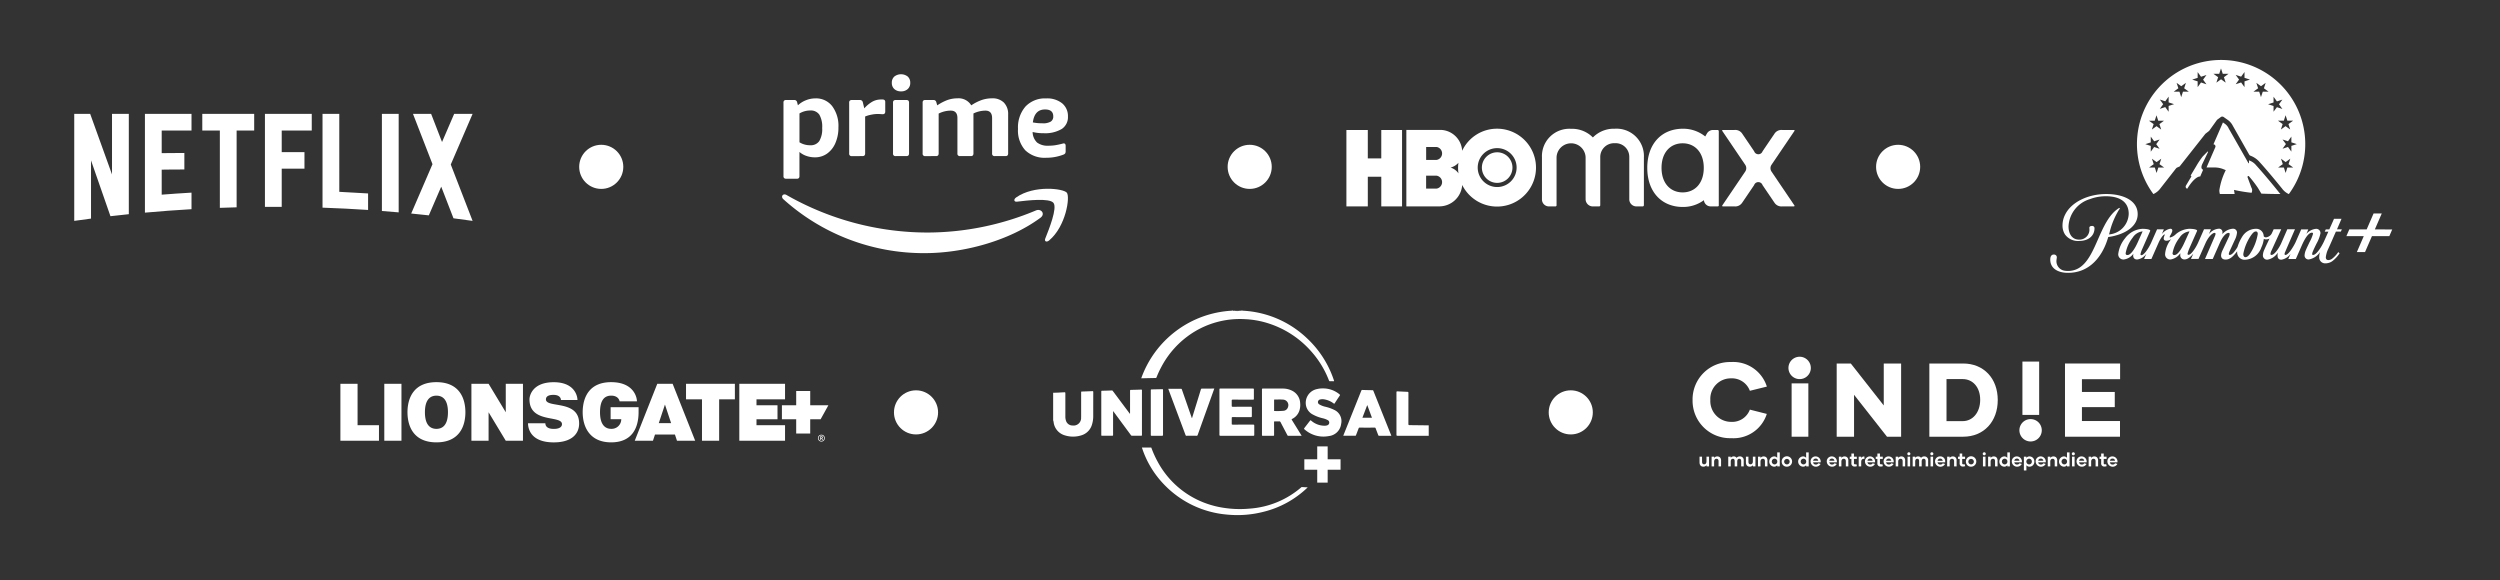 <svg xmlns="http://www.w3.org/2000/svg" xmlns:xlink="http://www.w3.org/1999/xlink" width="397.105" height="92.18" viewBox="0 0 397.105 92.18">
  <rect x="0" y="0" width="397.105" height="92.18" fill="#333333" stroke="none"/>
  <defs>
    <clipPath id="clip-path">
      <rect id="Rectángulo_9933" data-name="Rectángulo 9933" width="63.277" height="17.001" fill="rgba(0,0,0,0)"/>
    </clipPath>
    <clipPath id="clip-path-2">
      <rect id="Rectángulo_18610" data-name="Rectángulo 18610" width="45.404" height="28.416" fill="#fff"/>
    </clipPath>
    <clipPath id="clip-path-3">
      <rect id="Rectángulo_10197" data-name="Rectángulo 10197" width="54.318" height="33.814" fill="none"/>
    </clipPath>
  </defs>
  <g id="pqt_entretenimiento_mas" transform="translate(-1082 -100)">
    <g id="Grupo_32727" data-name="Grupo 32727">
      <g id="Grupo_32720" data-name="Grupo 32720" transform="translate(1082 100)">
        <rect id="Rectángulo_18532" data-name="Rectángulo 18532" width="87.278" height="52.682" rx="5" transform="translate(0 0)" fill="none"/>
        <g id="Netflix_Logo_CMYK" transform="translate(11.792 18.085)">
          <g id="Netflix_Logo_CMYK-2" data-name="Netflix_Logo_CMYK" transform="translate(0 0)" clip-path="url(#clip-path)">
            <path id="Trazado_25345" data-name="Trazado 25345" d="M48.87,15.427q1.335.1,2.665.222V0H48.87ZM6,9.622,2.532,0H0V17q1.33-.191,2.665-.364V7.392l3.086,8.864q1.454-.168,2.918-.319V0H6Zm5.228,6.071q3.685-.333,7.4-.55v-2.63q-2.377.137-4.736.324V8.864c1.033-.009,2.395-.04,3.6-.027V6.212c-.962,0-2.51.013-3.6.027V2.652h4.736V0h-7.4ZM20.34,2.652h2.789V14.93q1.33-.049,2.665-.084V2.652h2.789V0H20.34Zm9.951,12.119h2.665V8.709h3.614V6.084H32.956V2.652h4.771V0H30.291ZM63.277,0H60.35L58.422,4.474,56.688,0H53.806l3.1,7.991-3.383,7.84q1.4.137,2.8.293l1.969-4.558,1.947,5.024q1.521.2,3.037.412h0L59.81,8.048ZM42.1,0H39.438V14.9q3.632.124,7.237.364V12.642q-2.279-.151-4.572-.257Z" fill="#fff"/>
          </g>
        </g>
      </g>
      <g id="Grupo_32721" data-name="Grupo 32721" transform="translate(1185 100)">
        <rect id="Rectángulo_18532-2" data-name="Rectángulo 18532" width="87.278" height="52.682" rx="5" transform="translate(0 0)" fill="none"/>
        <g id="Grupo_20453" data-name="Grupo 20453" transform="translate(21.229 11.794)" clip-path="url(#clip-path-2)">
          <path id="Trazado_43170" data-name="Trazado 43170" d="M1.138,25.267a.481.481,0,0,1-.331-.1.449.449,0,0,1-.1-.34V13.2a.449.449,0,0,1,.1-.34.481.481,0,0,1,.331-.1H2.393a.45.45,0,0,1,.488.383L3,13.605a3.855,3.855,0,0,1,1.264-.8,4.036,4.036,0,0,1,1.508-.3A3.236,3.236,0,0,1,8.45,13.745a5.228,5.228,0,0,1,.985,3.347,6.1,6.1,0,0,1-.488,2.528,3.951,3.951,0,0,1-1.325,1.665,3.267,3.267,0,0,1-1.918.584,4.076,4.076,0,0,1-1.36-.227,3.269,3.269,0,0,1-1.1-.628v3.817a.477.477,0,0,1-.1.34.477.477,0,0,1-.34.1ZM4.955,19.95a1.632,1.632,0,0,0,1.438-.662A3.719,3.719,0,0,0,6.856,17.2a3.818,3.818,0,0,0-.453-2.11,1.629,1.629,0,0,0-1.447-.662,3.317,3.317,0,0,0-1.708.471V19.48a3.2,3.2,0,0,0,1.708.471" transform="translate(-0.487 -8.672)" fill="#fff"/>
          <path id="Trazado_43171" data-name="Trazado 43171" d="M35.186,22.071a.376.376,0,0,1-.436-.436V13.6a.449.449,0,0,1,.1-.34.481.481,0,0,1,.331-.1h1.255a.451.451,0,0,1,.488.383l.227.942A4.973,4.973,0,0,1,38.472,13.4a2.808,2.808,0,0,1,1.316-.323h.244a.51.51,0,0,1,.348.1.448.448,0,0,1,.1.34v1.464a.48.48,0,0,1-.1.331.448.448,0,0,1-.34.1q-.122,0-.314-.017c-.128-.011-.291-.017-.488-.017a5.2,5.2,0,0,0-.976.113,4.8,4.8,0,0,0-.976.288v5.857a.482.482,0,0,1-.1.331.449.449,0,0,1-.34.1Z" transform="translate(-24.095 -9.067)" fill="#fff"/>
          <path id="Trazado_43172" data-name="Trazado 43172" d="M58.307,2.719a1.514,1.514,0,0,1-1.063-.366,1.278,1.278,0,0,1-.4-.994,1.278,1.278,0,0,1,.4-.994,1.728,1.728,0,0,1,2.126,0,1.28,1.28,0,0,1,.4.994,1.28,1.28,0,0,1-.4.994,1.516,1.516,0,0,1-1.063.366M57.47,13a.376.376,0,0,1-.436-.436V4.532a.448.448,0,0,1,.1-.34.481.481,0,0,1,.331-.1h1.674a.476.476,0,0,1,.34.1.476.476,0,0,1,.1.34v8.036a.48.48,0,0,1-.1.331.448.448,0,0,1-.34.1Z" transform="translate(-39.414 0)" fill="#fff"/>
          <path id="Trazado_43173" data-name="Trazado 43173" d="M73.243,21.676a.376.376,0,0,1-.436-.436V13.2a.449.449,0,0,1,.1-.34.481.481,0,0,1,.331-.1H74.5a.45.45,0,0,1,.488.383l.14.471a7.517,7.517,0,0,1,1.665-.863,4.689,4.689,0,0,1,1.525-.253,2.346,2.346,0,0,1,2.214,1.115,7.138,7.138,0,0,1,1.674-.854,5.087,5.087,0,0,1,1.621-.262,2.537,2.537,0,0,1,1.891.68,2.587,2.587,0,0,1,.671,1.9V21.24a.481.481,0,0,1-.1.331.449.449,0,0,1-.34.1H84.277a.377.377,0,0,1-.436-.436v-5.6q0-1.185-1.063-1.185a4.42,4.42,0,0,0-1.9.453V21.24a.48.48,0,0,1-.1.331.448.448,0,0,1-.34.1H78.769a.376.376,0,0,1-.436-.436v-5.6q0-1.185-1.063-1.185a4.25,4.25,0,0,0-1.918.47V21.24a.481.481,0,0,1-.1.331.449.449,0,0,1-.34.1Z" transform="translate(-50.483 -8.672)" fill="#fff"/>
          <path id="Trazado_43174" data-name="Trazado 43174" d="M126.692,21.938a4.434,4.434,0,0,1-3.321-1.185,4.66,4.66,0,0,1-1.159-3.4A5.056,5.056,0,0,1,123.4,13.8a4.251,4.251,0,0,1,3.295-1.29,3.776,3.776,0,0,1,2.536.784,2.617,2.617,0,0,1,.915,2.092,2.241,2.241,0,0,1-.985,1.979,5.166,5.166,0,0,1-2.9.671,6.866,6.866,0,0,1-1.726-.192,2.367,2.367,0,0,0,.706,1.673,2.778,2.778,0,0,0,1.822.506,7.237,7.237,0,0,0,.95-.061,11.81,11.81,0,0,0,1.281-.27.654.654,0,0,1,.1-.026.548.548,0,0,1,.087-.009q.3,0,.3.4v.8a.723.723,0,0,1-.078.392.641.641,0,0,1-.305.2,7.482,7.482,0,0,1-2.7.488m-.575-5.473a2.368,2.368,0,0,0,1.29-.27.93.93,0,0,0,.4-.828q0-1.1-1.307-1.1-1.674,0-1.935,2.057a7.916,7.916,0,0,0,1.551.14" transform="translate(-84.74 -8.672)" fill="#fff"/>
          <path id="Trazado_43175" data-name="Trazado 43175" d="M41.04,65.954c-4.971,3.668-12.177,5.619-18.383,5.619A33.267,33.267,0,0,1,.2,63.007c-.465-.42-.05-.994.509-.669A45.2,45.2,0,0,0,23.179,68.3a44.7,44.7,0,0,0,17.138-3.507c.84-.356,1.545.554.722,1.161" transform="translate(0 -43.158)" fill="#fff" fill-rule="evenodd"/>
          <path id="Trazado_43176" data-name="Trazado 43176" d="M126.534,61.571c-.636-.814-4.2-.386-5.805-.194-.485.058-.561-.366-.123-.673,2.846-2,7.508-1.421,8.05-.752s-.143,5.349-2.81,7.58c-.41.343-.8.16-.619-.293.6-1.5,1.944-4.853,1.307-5.668" transform="translate(-83.426 -41.136)" fill="#fff" fill-rule="evenodd"/>
        </g>
      </g>
      <g id="Grupo_32722" data-name="Grupo 32722" transform="translate(1288 100)">
        <rect id="Rectángulo_18532-3" data-name="Rectángulo 18532" width="87.277" height="52.681" rx="5" transform="translate(0 0)" fill="none"/>
        <g id="Grupo_22155" data-name="Grupo 22155" transform="translate(7.865 20.443)">
          <path id="Trazado_42929" data-name="Trazado 42929" d="M61.53,26.091c0,.008,0,7.647,0,7.647a.2.2,0,0,1-.17.207H60.322a1.134,1.134,0,0,1-1.113-1.132V26.119a2.166,2.166,0,0,0-2.31-2.211,2.191,2.191,0,0,0-2.3,2.248v7.592a.187.187,0,0,1-.173.2H53.384a1.155,1.155,0,0,1-1.113-1.156v-6.66a2.309,2.309,0,0,0-4.614.007v7.621a.178.178,0,0,1-.173.188H46.446a1.114,1.114,0,0,1-1.109-1.113V26.12a4.349,4.349,0,0,1,4.622-4.5,4.649,4.649,0,0,1,3.47,1.372A4.655,4.655,0,0,1,56.9,21.606a4.348,4.348,0,0,1,4.634,4.485" transform="translate(-14.276 -21.602)" fill="#fff"/>
          <path id="Trazado_42930" data-name="Trazado 42930" d="M89.443,33.824a.092.092,0,0,1-.08.142l-1.854.005a1.315,1.315,0,0,1-1.234-.579l-1.9-2.8a.708.708,0,0,0-1.34,0l-1.9,2.8a1.315,1.315,0,0,1-1.234.579H78.053a.1.1,0,0,1-.078-.147l3.658-5.4a.955.955,0,0,0,0-1.047l-3.658-5.4a.092.092,0,0,1,.078-.144h1.854a1.312,1.312,0,0,1,1.234.576l1.9,2.8a.708.708,0,0,0,1.34,0l1.9-2.8a1.313,1.313,0,0,1,1.234-.576h1.854a.094.094,0,0,1,.08.144l-3.659,5.4a.96.96,0,0,0,0,1.047Z" transform="translate(-18.274 -21.629)" fill="#fff"/>
          <path id="Trazado_42931" data-name="Trazado 42931" d="M75.584,21.805h-.731a1.122,1.122,0,0,0-.97.559l-.27.471a5.587,5.587,0,0,0-3.538-1.229c-3.4,0-5.669,2.405-5.669,6.214,0,3.838,2.3,6.213,5.642,6.213A5.528,5.528,0,0,0,73.4,32.954a1.087,1.087,0,0,0,1.117.991h1.06c.1,0,.187-.045.187-.148l0-11.8a.187.187,0,0,0-.187-.186M70.025,31.72c-1.936,0-3.354-1.441-3.354-3.9s1.418-3.9,3.354-3.9,3.354,1.441,3.354,3.9-1.418,3.9-3.354,3.9" transform="translate(-16.614 -21.602)" fill="#fff"/>
          <path id="Trazado_42932" data-name="Trazado 42932" d="M15.477,26.348h-2.14V21.833h-3.4V33.971h3.4v-4.71h2.14v4.71h3.3V21.833h-3.3Z" transform="translate(-9.937 -21.629)" fill="#fff"/>
          <path id="Trazado_42933" data-name="Trazado 42933" d="M35.216,21.6a6.111,6.111,0,0,0-5.562,3.508A3.521,3.521,0,0,0,26.418,21.8H20.79v12.14h5.247a3.654,3.654,0,0,0,3.624-3.4A6.185,6.185,0,1,0,35.216,21.6M25.6,31.116H23.929V29.064H25.6a1.04,1.04,0,0,1,0,2.051m.006-4.558H23.935V24.506H25.6a1.04,1.04,0,0,1,0,2.051m2.222,1.22a2.6,2.6,0,0,0,1.244-.764,5.619,5.619,0,0,0,.007,1.693,2.336,2.336,0,0,0-1.251-.929m7.392,3.09a3.09,3.09,0,1,1,3.09-3.09,3.09,3.09,0,0,1-3.09,3.09" transform="translate(-11.267 -21.601)" fill="#fff"/>
          <path id="Trazado_42934" data-name="Trazado 42934" d="M36.894,25.872A2.429,2.429,0,1,0,39.322,28.3a2.429,2.429,0,0,0-2.429-2.429" transform="translate(-12.944 -22.124)" fill="#fff"/>
        </g>
      </g>
      <g id="Grupo_32723" data-name="Grupo 32723" transform="translate(-7496 -3060.359)">
        <rect id="Rectángulo_18532-4" data-name="Rectángulo 18532" width="88.105" height="53.18" rx="5" transform="translate(8887 3160.359)" fill="none"/>
        <g id="paramount_Blanco" data-name="paramount + Blanco" transform="translate(8903.669 3169.884)">
          <g id="paramount_Blanco-2" data-name="paramount + Blanco" transform="translate(0 0)" clip-path="url(#clip-path-3)">
            <path id="Trazado_25772" data-name="Trazado 25772" d="M363.269,246.624c-.131-.054-.352-.3.012-.984l.847-1.771c.024-.054-.036-.119-.077-.078l-.74.746a12.778,12.778,0,0,0-1.062,1.581l-.895,1.491a.119.119,0,0,1,.107.179l-.823,1.378c-.2.34.161.585.209.5,1.288-2.082,2.04-1.915,2.04-1.915l.43-1a.1.1,0,0,0,0-.08.1.1,0,0,0-.056-.057" transform="translate(-339.071 -229.238)" fill="#fff"/>
            <path id="Trazado_25773" data-name="Trazado 25773" d="M244.166,0a13.367,13.367,0,0,0-10.754,21.3,2.788,2.788,0,0,0,1.1-.883L237,17.237a.507.507,0,0,1,.2-.155l.376-.161,4.092-5.189.6-.465,1.217-1.7a.506.506,0,0,1,.113-.113l.531-.388a.382.382,0,0,1,.441-.006l.644.453a2.535,2.535,0,0,1,.817.942L248.609,15a.406.406,0,0,0,.2.2,3.55,3.55,0,0,1,1.479,1.02c.31.334,1.664,1.855,3.567,4.211a2.7,2.7,0,0,0,1.074.871A13.368,13.368,0,0,0,244.166,0M234.4,14.106l-.865-.28-.537.74v-.913l-.865-.28.865-.28v-.919l.537.74.865-.28-.537.74Zm-.2,2.982-.28.865-.28-.865h-.913l.74-.537-.286-.865.74.537.74-.537-.28.865.74.537Zm.173-6.9.28.865-.74-.537-.74.537.28-.865-.74-.537h.913l.28-.865.28.865h.913Zm1.461-1.962-.537-.74-.865.28.537-.74-.537-.74.865.28.537-.74V6.74l.865.28-.865.28Zm2.278-3.191-.28.871-.28-.871h-.913l.74-.537-.28-.865.74.537.74-.537-.28.865.74.537Zm2.869-1.461-.537.74V3.4l-.865-.28.865-.28V1.926l.537.74.865-.28-.537.74.537.74Zm3.638-.835.28.865-.74-.537-.74.537.28-.865-.74-.537h.913l.28-.865.28.865h.913Zm3.268.662v.913l-.537-.74-.865.28.537-.74-.537-.74.865.28.537-.74v.924l.865.28Zm6.042,9.233.865.28.537-.74v.913l.865.28-.865.28v.913l-.537-.74-.865.28.537-.74ZM250.5,5.9l-.28-.865h-.913l.74-.537-.28-.865.74.537.74-.537-.28.865.74.537h-.918Zm2,2.32V7.312l-.865-.28.865-.28V5.839l.537.74.865-.28-.537.74.537.74-.865-.28Zm1.634,1.425.28-.865.28.865h.913l-.74.537.28.865-.74-.537-.74.537.28-.865-.74-.537Zm.561,7.438-.274.865-.28-.865h-.913l.74-.537-.286-.865.74.537.739-.537-.28.865.74.537Z" transform="translate(-217.034)" fill="#fff"/>
            <path id="Trazado_25774" data-name="Trazado 25774" d="M423.351,177.571a.857.857,0,0,0-.03-.823l-.59-1.592c-.084-.2.1-.328.215-.191a17.685,17.685,0,0,1,1.408,1.825l.549.913c.477.03,1.783.066,3.042.066a3.585,3.585,0,0,1-.352-.406c-2.147-2.666-3.513-4.151-3.525-4.163a2.407,2.407,0,0,0-.972-.716l-.155-.072v.406a.049.049,0,0,1-.1.024l-3.161-5.553v-.018a1.778,1.778,0,0,0-.567-.656l-.31-.215-1.509,3.477a.328.328,0,0,1,.3.453l-1.4,3.221h1.276a3.8,3.8,0,0,1,1.443.286l.34.137a10.645,10.645,0,0,0-1.02,3.2,2.29,2.29,0,0,0,.083.591h2.344l-.1-.65a25.04,25.04,0,0,0,2.785.459" transform="translate(-391.376 -156.475)" fill="#fff"/>
            <path id="Trazado_25775" data-name="Trazado 25775" d="M13.874,360.191c0-2.153-2.284-3.191-4.992-3.191-2.9,0-5.565,1.288-6.537,3.28a3.776,3.776,0,0,0-.412,1.712,2.576,2.576,0,0,0,.412,1.455,2.553,2.553,0,0,0,2.26,1.008c1.348,0,2.41-.74,2.41-2.022a.351.351,0,0,0-.4-.358c-.418,0-.429.239-.418.358a1.59,1.59,0,0,1-1.616,1.813c-1.2,0-1.694-1.014-1.694-2.105a4.762,4.762,0,0,1,3.418-4.336,6.96,6.96,0,0,1,2.553-.447c1.974,0,3.591.758,3.591,2.791a3.386,3.386,0,0,1-3.131,3.268l.072-.227a12.484,12.484,0,0,1,1.473-3.62,2.79,2.79,0,0,1,.191-.256l-.1-.119a4.149,4.149,0,0,0-.429.3c-3.268,2.553-3.37,9.728-7.724,9.728a3.372,3.372,0,0,1-.447-.03,1.524,1.524,0,0,1-1.384-1.6c0-.167.06-.4.06-.531a.435.435,0,0,0-.429-.447H.55c-.388,0-.549.31-.561.746-.03,1.264.907,2,2.35,2.141.161.012.316.018.489.018,3.4,0,5.481-2.571,6.37-5.69a7.48,7.48,0,0,0,1.324-.28c1.575-.441,3.352-1.5,3.352-3.358" transform="translate(0.011 -335.707)" fill="#fff"/>
            <path id="Trazado_25776" data-name="Trazado 25776" d="M216.459,423.1h-1.193l-.274.626-.471,1.056h-.561l-.167.358h.579l-.692,1.545c-.5,1.086-1.276,2.153-1.724,2.153-.1,0-.161-.042-.161-.137a1.417,1.417,0,0,1,.137-.471c.107-.28.37-.805.537-1.157a5.682,5.682,0,0,0,.65-1.682.672.672,0,0,0-.74-.7,2.3,2.3,0,0,0-1.5.805l.3-.716h-1.121l-.919,2.093c-.37.74-1.115,1.962-1.587,1.962-.1,0-.137-.06-.137-.161a.841.841,0,0,1,.071-.257l.591-1.378.99-2.279h-1.217l-.966,2.219c-.3.686-1.056,1.855-1.545,1.855a.155.155,0,0,1-.167-.137v-.042a1.663,1.663,0,0,1,.161-.5l.507-1.115,1.044-2.279h-1.2l-.239.519a1.17,1.17,0,0,1-.954.757.4.4,0,0,1-.388-.179,1.189,1.189,0,0,0-1.276-1.175,2.578,2.578,0,0,0-2.171,1.306,6.677,6.677,0,0,0-.716,1.586c-.429.71-.877,1.259-1.235,1.259-.09,0-.149-.048-.149-.167a1.96,1.96,0,0,1,.161-.489l.775-1.688a3.283,3.283,0,0,0,.37-1.2.615.615,0,0,0-.656-.62,2.4,2.4,0,0,0-1.676.865,1.141,1.141,0,0,0,.018-.256.538.538,0,0,0-.608-.608,2.168,2.168,0,0,0-1.545.865l.316-.775h-1.091l-.924,2.094c-.441.984-1.145,1.962-1.545,1.962-.089,0-.149-.048-.149-.167a5.253,5.253,0,0,1,.286-.847l1.229-2.779c.089-.209-.5-.34-1.247-.34a3.561,3.561,0,0,0-2.135.865,1.928,1.928,0,0,1-.859.507c-.149,0-.107-.042-.107-.089,0-.167.412-.65.412-1.014,0-.167-.09-.28-.322-.28a2.159,2.159,0,0,0-1.336.859l.316-.769h-1.074l-.924,2.094c-.441.984-1.169,2.016-1.563,2.016-.089,0-.149-.048-.149-.167a4.314,4.314,0,0,1,.31-.889l1.229-2.791c.089-.209-.5-.34-1.247-.34a3.684,3.684,0,0,0-2.75,1.515,4.868,4.868,0,0,0-1.068,2.421.817.817,0,0,0,.889.936,2.241,2.241,0,0,0,1.515-.924,1.988,1.988,0,0,0-.042.238c0,.4.161.686.65.686a2.071,2.071,0,0,0,1.455-.924l-.37.847h1.163l1.145-2.6c.382-.847.805-1.288.924-1.288s.06.018.06.048a1.785,1.785,0,0,0-.179.549c0,.221.119.388.441.388a1.306,1.306,0,0,0,.775-.28,4.294,4.294,0,0,0-.984,2.32.817.817,0,0,0,.889.936,2.361,2.361,0,0,0,1.533-1,2.431,2.431,0,0,0-.018.28.651.651,0,0,0,.668.716c.447,0,.895-.31,1.4-.918l-.37.835h1.2l1.1-2.481c.477-1.074,1.127-1.652,1.443-1.652a.143.143,0,0,1,.161.131v.03a1.074,1.074,0,0,1-.1.346l-1.575,3.638h1.229l1.115-2.529c.477-1.086,1.008-1.616,1.408-1.616.119,0,.167.06.167.191a1.086,1.086,0,0,1-.107.4l-1.08,2.29a2.126,2.126,0,0,0-.179.7c0,.352.191.656.728.656.7,0,1.229-.531,1.825-1.318v.167a1.185,1.185,0,0,0,1.324,1.175,2.861,2.861,0,0,0,2.523-1.962,4.253,4.253,0,0,0,.388-1.348.759.759,0,0,0,.388.078,1.051,1.051,0,0,0,.519-.131l-.191.411c-.221.459-.459.966-.65,1.4a2.248,2.248,0,0,0-.209.805.674.674,0,0,0,.728.74,2.45,2.45,0,0,0,1.634-1.109h.012a1.84,1.84,0,0,0-.048.412c0,.358.107.7.608.7a2.2,2.2,0,0,0,1.467-.948l-.37.835h1.2l.966-2.195c.549-1.235,1.1-1.986,1.6-1.986a.167.167,0,0,1,.167.149v.03a6.373,6.373,0,0,1-.567,1.348c-.268.573-.441.919-.567,1.229a2.344,2.344,0,0,0-.209.829.617.617,0,0,0,.68.668,2.66,2.66,0,0,0,1.783-1.187,2.48,2.48,0,0,0-.137.757.946.946,0,0,0,1.008,1.05,1.868,1.868,0,0,0,1.085-.358,4.974,4.974,0,0,0,1.139-1.235l-.209-.2A4.451,4.451,0,0,1,215,429.41a1.013,1.013,0,0,1-.62.238c-.251,0-.412-.131-.412-.447a4.1,4.1,0,0,1,.382-1.324c.012-.012.34-.745.65-1.455.257-.6.519-1.175.567-1.294h.787l.161-.358h-.775Zm-34,5.75c-.167,0-.286-.06-.286-.28a5.5,5.5,0,0,1,1.109-2.469,2.128,2.128,0,0,1,1.587-1.008l-.757,1.694c-.567,1.276-1.187,2.064-1.646,2.064m7.455,0a.259.259,0,0,1-.3-.28,5.5,5.5,0,0,1,1.109-2.469,2.128,2.128,0,0,1,1.587-1.008l-.769,1.694c-.579,1.306-1.163,2.064-1.634,2.064m13.235-3.3a7.9,7.9,0,0,1-1.264,3.149c-.268.376-.5.489-.7.489s-.358-.227-.316-.567a7.64,7.64,0,0,1,1.229-2.911c.31-.429.519-.608.758-.608s.31.2.3.447" transform="translate(-170.199 -397.865)" fill="#fff"/>
            <path id="Trazado_25777" data-name="Trazado 25777" d="M793.121,411.335l1.1-2.535h-1.3l-1.1,2.535h-2.762L788.6,412.4h2.762l-1.1,2.535h1.3l1.1-2.535h2.761l.459-1.062Z" transform="translate(-741.565 -384.418)" fill="#fff"/>
          </g>
        </g>
      </g>
      <ellipse id="Elipse_410" data-name="Elipse 410" cx="3.503" cy="3.503" rx="3.503" ry="3.503" transform="translate(1174 123)" fill="#fff"/>
      <ellipse id="Elipse_411" data-name="Elipse 411" cx="3.503" cy="3.503" rx="3.503" ry="3.503" transform="translate(1277 123)" fill="#fff"/>
      <ellipse id="Elipse_412" data-name="Elipse 412" cx="3.503" cy="3.503" rx="3.503" ry="3.503" transform="translate(1380 123)" fill="#fff"/>
    </g>
    <g id="Grupo_32728" data-name="Grupo 32728" transform="translate(-17 -17)">
      <g id="Grupo_32724" data-name="Grupo 32724" transform="translate(1149 156)">
        <g id="Grupo_32673" data-name="Grupo 32673" transform="translate(4.069 21.703)">
          <path id="Trazado_42373" data-name="Trazado 42373" d="M76.595,8.884a.176.176,0,0,0-.152-.282h-.23v.579h.109V8.955h.08l.124.225h.125l-.137-.241A.168.168,0,0,0,76.595,8.884Zm-.161-.035h-.113V8.71h.113c.055,0,.084.023.084.069S76.49,8.849,76.434,8.849Zm-.033-.5a.544.544,0,1,0,.544.544A.544.544,0,0,0,76.4,8.348Zm0,.982a.438.438,0,1,1,.438-.438A.439.439,0,0,1,76.4,9.33Zm-.123-3.435H74.627V8.164H72.4V5.895H70.131V3.667H72.4V1.4h2.228V3.667h2.888Zm-5.65.94V9.305H63.365V.257h7.263V2.728H66.093v.939H69.43V5.895H66.093v.94ZM54.9.257h7.761V2.728h-2.5V9.305H57.436V2.728H54.9Zm-4.564,0L46.757,9.3h2.891l.326-.983h3.164l.326.983h2.891L52.773.257Zm.237,6.252.98-2.953.98,2.953ZM47.365,4.781c-.01,2.448-1,4.781-4.361,4.781-3.312,0-4.51-2.333-4.521-4.781C38.494,2.333,39.585,0,43.005,0h0c3.529,0,4.092,2.333,4.1,3.041H44.35s-.118-.9-1.338-.9c-.993,0-1.774.618-1.774,2.637,0,2.127.94,2.637,1.771,2.637a1.528,1.528,0,0,0,1.605-1.535H42.924V3.98h4.441ZM37.922,6.566c0,1.675-1.212,3-4.026,3-3.8,0-4.085-2.333-4.095-3.041h2.757c0,.387.226.9,1.338.9,1.007,0,1.3-.388,1.3-.753,0-1.48-5.161-.066-5.161-3.937,0-.639.519-2.727,3.848-2.727,3.275,0,3.774,2.139,3.774,2.829H35.031c0-.286-.2-.818-1.192-.818-.885,0-1.192.322-1.192.717C32.647,4.179,37.922,2.728,37.922,6.566ZM26.268.257H29V9.305H26.268L23.539,4.781V9.305H20.811V.257H23.54l2.728,4.524ZM15.256,0c-3.474,0-4.593,2.333-4.6,4.781.01,2.448,1.129,4.781,4.6,4.781s4.593-2.333,4.6-4.781C19.849,2.333,18.73,0,15.256,0Zm0,7.418c-.885,0-1.829-.51-1.829-2.637s.944-2.637,1.829-2.637,1.829.51,1.829,2.637S16.141,7.418,15.256,7.418ZM6.973.257H9.7V9.305H6.973ZM2.728,6.834h3.4V9.305H0V.257H2.728Z" transform="translate(0)" fill="#fff"/>
        </g>
        <rect id="Rectángulo_18532-5" data-name="Rectángulo 18532" width="87.278" height="52.682" rx="5" transform="translate(0 0)" fill="none"/>
      </g>
      <g id="Grupo_32725" data-name="Grupo 32725" transform="translate(1252 156)">
        <rect id="Rectángulo_18532-6" data-name="Rectángulo 18532" width="88.105" height="53.18" rx="5" transform="translate(0 0)" fill="none"/>
        <g id="Grupo_22158" data-name="Grupo 22158" transform="translate(14.288 10.319)">
          <path id="Trazado_42240" data-name="Trazado 42240" d="M44.983-378.069c-.54.025-1.08.047-1.62.06-.107,0-.133.028-.132.134,0,1.088,0,2.176,0,3.264,0,.245.008.491-.006.735a1.2,1.2,0,0,1-1.359,1.265,1.083,1.083,0,0,1-1.055-.8,2,2,0,0,1-.088-.6c0-1.241,0-2.482,0-3.723,0-.139-.035-.161-.167-.155-.591.028-1.181.078-1.773.07v4.383a1.437,1.437,0,0,1,.09.406,2.488,2.488,0,0,0,1.768,1.984,4.361,4.361,0,0,0,2.577.011,2.5,2.5,0,0,0,1.726-1.694,4.552,4.552,0,0,0,.207-1.447c0-1.241,0-2.482.006-3.723C45.164-378.055,45.111-378.075,44.983-378.069Z" transform="translate(-38.788 390.88)" fill="#fff"/>
          <path id="Trazado_42241" data-name="Trazado 42241" d="M232.621-372.585c-.124,0-.148-.043-.148-.158,0-1.655,0-3.31.006-4.965,0-.13-.038-.162-.156-.166-.535-.02-1.07-.043-1.6-.076-.129-.008-.146.032-.146.146q0,3.379,0,6.758c0,.115.022.153.146.152.976-.006,1.951,0,2.927,0l2.053,0v-1.655C234.673-372.567,233.647-372.58,232.621-372.585Z" transform="translate(-176.05 390.795)" fill="#fff"/>
          <path id="Trazado_42242" data-name="Trazado 42242" d="M140.908-423.1c0-.009.013-.015.008-.026h-.889c-.005.011,0,.018.008.027Z" transform="translate(-111.245 423.13)" fill="#fff"/>
          <path id="Trazado_42243" data-name="Trazado 42243" d="M143.367-423.106c0-.008.011-.015.006-.025h-.214c0,.009,0,.017,0,.026Z" transform="translate(-113.487 423.13)" fill="#fff"/>
          <path id="Trazado_42244" data-name="Trazado 42244" d="M139.483-423.1a.168.168,0,0,0,0-.027h-.215c-.005.01,0,.017.006.025Z" transform="translate(-110.704 423.13)" fill="#fff"/>
          <path id="Trazado_42245" data-name="Trazado 42245" d="M90.414-412.535a14.6,14.6,0,0,1,.716-1.551,14.418,14.418,0,0,1,4.953-5.459,13.935,13.935,0,0,1,8.283-2.211,14.234,14.234,0,0,1,3.973.725,15.206,15.206,0,0,1,6.622,4.377,15.014,15.014,0,0,1,2.826,4.617c.041.106.087.154.205.145.153-.012.306,0,.46,0,.178,0,.179,0,.123-.165a15.986,15.986,0,0,0-4.262-6.653A15.961,15.961,0,0,0,104.06-423.1a.131.131,0,0,1,0-.026h-.184a.059.059,0,0,1,0,.025h-.008c0,.007,0,.016-.005.022a.164.164,0,0,1-.2-.021h-.012c0,.008,0,.018-.007.024a2.691,2.691,0,0,1-.859,0c-.008-.005,0-.015-.006-.022h-.011a.167.167,0,0,1-.2.019c-.007-.006,0-.014,0-.021h-.008a.123.123,0,0,1,0-.025h-.184a.068.068,0,0,1,0,.027,16.2,16.2,0,0,0-14.4,10.74c.774-.018,1.544-.036,2.314-.05C90.377-412.415,90.391-412.475,90.414-412.535Z" transform="translate(-73.989 423.13)" fill="#fff"/>
          <path id="Trazado_42246" data-name="Trazado 42246" d="M72.137-378.8c0-.106-.023-.135-.134-.131-.535.021-1.071.034-1.607.046-.111,0-.151.035-.151.158.005,1.154,0,2.309,0,3.463a.323.323,0,0,1-.024.182l-.175-.233-2.521-3.371c-.043-.057-.077-.111-.167-.108-.515.019-1.03.036-1.545.046-.106,0-.137.032-.137.139q0,3.441,0,6.88c0,.112.036.133.139.132.526,0,1.052-.007,1.578,0,.126,0,.16-.031.159-.159-.005-1.195,0-2.39,0-3.585,0-.05-.019-.107.027-.157q1.4,1.9,2.794,3.789a.229.229,0,0,0,.211.112q.7-.01,1.41,0c.113,0,.143-.023.143-.14-.005-1.154,0-2.309,0-3.463C72.134-376.4,72.133-377.6,72.137-378.8Z" transform="translate(-58.034 391.496)" fill="#fff"/>
          <path id="Trazado_42247" data-name="Trazado 42247" d="M160.207-374.53c-.056-.089-.053-.122.048-.174a2.244,2.244,0,0,0,1.165-1.389,2.951,2.951,0,0,0,.1-1.122,2.3,2.3,0,0,0-1.3-1.973,3.208,3.208,0,0,0-1.448-.333c-1.057-.007-2.115,0-3.172,0-.109,0-.147.02-.147.141q.006,3.609,0,7.218c0,.11.02.148.14.146q.82-.011,1.64,0c.128,0,.147-.042.146-.155,0-.664,0-1.328-.005-1.992,0-.125.038-.152.153-.147a5.732,5.732,0,0,0,.628,0,.246.246,0,0,1,.269.161c.35.679.709,1.353,1.064,2.029.029.054.044.1.127.1.7,0,1.408,0,2.141,0l-.1-.168Q160.932-373.361,160.207-374.53Zm-.617-2.051a.811.811,0,0,1-.694.589,10.576,10.576,0,0,1-1.451.035c-.086,0-.064-.062-.064-.108,0-.27,0-.54,0-.811s0-.531,0-.8c0-.06,0-.108.083-.106.444.011.888-.023,1.33.016A.88.88,0,0,1,159.59-376.581Z" transform="translate(-122.288 391.922)" fill="#fff"/>
          <path id="Trazado_42248" data-name="Trazado 42248" d="M131.832-372.022q2.636-.006,5.271,0c.1,0,.127-.025.126-.125-.005-.485-.008-.971,0-1.456,0-.146-.023-.2-.186-.194-1.078.009-2.155,0-3.234.007-.11,0-.164-.013-.159-.145.011-.3.012-.592,0-.888-.005-.138.037-.167.17-.166.96.006,1.92,0,2.881.006.115,0,.146-.03.144-.144-.007-.449-.008-.9,0-1.348,0-.129-.034-.159-.16-.158-.965.005-1.931,0-2.9.005-.105,0-.14-.026-.138-.135.007-.281.01-.562,0-.843-.005-.129.03-.158.157-.157,1.077.006,2.156,0,3.233.005.092,0,.132-.013.13-.121q-.01-.758,0-1.517c0-.117-.043-.129-.142-.129q-2.59,0-5.179,0c-.12,0-.152.03-.151.151,0,1.2,0,2.4,0,3.6s0,2.411,0,3.616C131.7-372.056,131.72-372.021,131.832-372.022Z" transform="translate(-105.287 391.923)" fill="#fff"/>
          <path id="Trazado_42249" data-name="Trazado 42249" d="M183.748-376.188a6.526,6.526,0,0,0-1.349-.48,3.282,3.282,0,0,1-.968-.365.43.43,0,0,1-.243-.455.446.446,0,0,1,.38-.35,1.568,1.568,0,0,1,.609-.012,3.334,3.334,0,0,1,1.5.648c.089.065.121.054.178-.035.255-.4.515-.8.784-1.187.071-.1.059-.152-.034-.229a4.064,4.064,0,0,0-2.656-.934,3.528,3.528,0,0,0-.9.1,2.227,2.227,0,0,0-1.739,2.714,2.05,2.05,0,0,0,1.093,1.348,6.03,6.03,0,0,0,1.495.566,3.144,3.144,0,0,1,.856.315.43.43,0,0,1,.225.422.44.44,0,0,1-.3.388,1.2,1.2,0,0,1-.435.073,3.234,3.234,0,0,1-2.093-.774c-.152-.121-.152-.122-.273.036l-.776,1.006c-.165.215-.167.218.044.393a4.511,4.511,0,0,0,3.768.98,2.2,2.2,0,0,0,1.955-1.925A1.956,1.956,0,0,0,183.748-376.188Z" transform="translate(-139.128 391.966)" fill="#fff"/>
          <path id="Trazado_42250" data-name="Trazado 42250" d="M207.31-374.48l-1.633-4.08c-.028-.068-.042-.135-.151-.137q-.8-.01-1.607-.04c-.109,0-.146.04-.182.132q-1.155,2.893-2.316,5.785l-.538,1.342c.02.01.028.018.037.018.623,0,1.246,0,1.87,0,.085,0,.1-.052.12-.109.139-.361.281-.721.416-1.083a.136.136,0,0,1,.153-.1q1.2.006,2.391,0a.136.136,0,0,1,.152.107c.133.357.275.712.407,1.07a.158.158,0,0,0,.177.121c.6-.005,1.2,0,1.793,0,.034,0,.068,0,.1-.006.016-.046-.01-.075-.023-.108Zm-3.39.159.77-2.021.747,2.021Z" transform="translate(-154.801 391.358)" fill="#fff"/>
          <path id="Trazado_42251" data-name="Trazado 42251" d="M108.288-379.369q-.385,1.264-.777,2.525c-.208.673-.417,1.347-.627,2.026-.052-.026-.053-.073-.065-.108q-.376-1.074-.747-2.149-.4-1.146-.8-2.292c-.02-.058-.033-.106-.119-.105-.668,0-1.337,0-2.039,0,.029.088.041.126.055.164q1.343,3.588,2.684,7.176a.154.154,0,0,0,.177.116q.781-.008,1.563,0a.17.17,0,0,0,.193-.136q1.136-3.184,2.279-6.365c.118-.328.235-.657.358-1h-.171c-.6.005-1.195.014-1.792.012C108.351-379.506,108.317-379.465,108.288-379.369Z" transform="translate(-84.829 391.916)" fill="#fff"/>
          <path id="Trazado_42252" data-name="Trazado 42252" d="M95.172-379.166c-.576.018-1.152.028-1.729.036-.09,0-.107.03-.107.113q0,3.569,0,7.139c0,.1.031.115.121.115.557,0,1.113-.005,1.67,0,.116,0,.152-.023.151-.147-.005-1.18,0-2.359,0-3.539s0-2.39,0-3.585C95.275-379.106,95.29-379.17,95.172-379.166Z" transform="translate(-77.829 391.665)" fill="#fff"/>
          <path id="Trazado_42253" data-name="Trazado 42253" d="M184.874-345.146h-2.048v-2.048h-1.658v2.048H179.12v1.658h2.048v2.048h1.658v-2.048h2.048Z" transform="translate(-139.225 368.782)" fill="#fff"/>
          <path id="Trazado_42254" data-name="Trazado 42254" d="M105.454-336.858a16.585,16.585,0,0,1-3.969-.115,14.577,14.577,0,0,1-4.5-1.405,14.135,14.135,0,0,1-6.108-5.971,15.581,15.581,0,0,1-.952-2.1c-.019-.052-.02-.12-.112-.119-.469,0-.937,0-1.4,0-.023.055.007.091.02.128a15.1,15.1,0,0,0,3.5,5.768,15.659,15.659,0,0,0,9.969,4.757,16.683,16.683,0,0,0,5.742-.424,15.341,15.341,0,0,0,7.087-3.9l-.975-.049A14.035,14.035,0,0,1,105.454-336.858Z" transform="translate(-74.299 368.332)" fill="#fff"/>
        </g>
      </g>
      <g id="Grupo_32726" data-name="Grupo 32726" transform="translate(1357 155)">
        <rect id="Rectángulo_18532-7" data-name="Rectángulo 18532" width="89.337" height="53.925" rx="5" transform="translate(0 0)" fill="none"/>
        <g id="Grupo_22160" data-name="Grupo 22160" transform="translate(10.852 18.665)">
          <path id="Trazado_42620" data-name="Trazado 42620" d="M0,12.179A5.936,5.936,0,0,1,6.1,6.132a5.6,5.6,0,0,1,5.7,3.9L9.1,10.7a3.038,3.038,0,0,0-2.99-1.977,3.25,3.25,0,0,0-3.289,3.439,3.306,3.306,0,0,0,3.289,3.472A2.994,2.994,0,0,0,9.1,13.69l2.691.681a5.544,5.544,0,0,1-5.648,3.854A5.948,5.948,0,0,1,0,12.179" transform="translate(0 -5.29)" fill="#fff"/>
          <rect id="Rectángulo_18371" data-name="Rectángulo 18371" width="2.658" height="8.472" transform="translate(15.732 4.231)" fill="#fff"/>
          <path id="Trazado_42621" data-name="Trazado 42621" d="M176.926,7.827V19.455h-2.243l-5.233-6.661v6.661h-2.758V7.827h2.243l5.233,6.661V7.827Z" transform="translate(-143.801 -6.752)" fill="#fff"/>
          <path id="Trazado_42622" data-name="Trazado 42622" d="M284.734,13.641c0,3.372-2.176,5.814-5.5,5.814H273.87V7.827h5.366c3.272,0,5.5,2.359,5.5,5.814m-2.791-.05c0-2.043-1.213-3.289-2.774-3.289h-2.575V16.98h2.575c1.562,0,2.774-1.345,2.774-3.389" transform="translate(-236.26 -6.752)" fill="#fff"/>
          <path id="Trazado_42623" data-name="Trazado 42623" d="M433.444,10.319v2.027h5.216v2.409h-5.216v2.209h6.047v2.492h-8.738V7.827h8.755v2.492Z" transform="translate(-371.598 -6.752)" fill="#fff"/>
          <path id="Trazado_42624" data-name="Trazado 42624" d="M114.447,1.777A1.777,1.777,0,1,1,112.669,0a1.778,1.778,0,0,1,1.777,1.777" transform="translate(-95.663 0)" fill="#fff"/>
          <rect id="Rectángulo_18372" data-name="Rectángulo 18372" width="2.658" height="8.472" transform="translate(52.394 0.768)" fill="#fff"/>
          <path id="Trazado_42625" data-name="Trazado 42625" d="M379.8,72.1a1.777,1.777,0,1,0,1.777,1.778A1.778,1.778,0,0,0,379.8,72.1" transform="translate(-326.109 -62.195)" fill="#fff"/>
          <path id="Trazado_42626" data-name="Trazado 42626" d="M9.568,115.588v1.548h-.4v-.2a.6.6,0,0,1-.5.239c-.407,0-.612-.272-.612-.688v-.9h.4v.826c0,.236.107.388.33.388s.373-.177.373-.453v-.762Z" transform="translate(-6.951 -99.714)" fill="#fff"/>
          <path id="Trazado_42627" data-name="Trazado 42627" d="M23.465,115.961v.905h-.4v-.829c0-.236-.107-.385-.33-.385s-.373.177-.373.449v.765h-.4v-1.548h.4v.2a.615.615,0,0,1,.5-.239c.4,0,.609.272.609.685" transform="translate(-18.939 -99.445)" fill="#fff"/>
          <path id="Trazado_42628" data-name="Trazado 42628" d="M43.68,115.946v.921h-.4v-.835c0-.232-.086-.379-.3-.379s-.327.162-.327.425v.789h-.407v-.835c0-.229-.083-.379-.29-.379s-.333.165-.333.437v.777h-.4v-1.547h.4v.183a.562.562,0,0,1,.459-.226.517.517,0,0,1,.465.232.644.644,0,0,1,.523-.232.591.591,0,0,1,.612.67" transform="translate(-35.558 -99.445)" fill="#fff"/>
          <path id="Trazado_42629" data-name="Trazado 42629" d="M63.218,115.588v1.548h-.4v-.2a.6.6,0,0,1-.5.239c-.407,0-.612-.272-.612-.688v-.9h.4v.826c0,.236.107.388.33.388s.373-.177.373-.453v-.762Z" transform="translate(-53.233 -99.714)" fill="#fff"/>
          <path id="Trazado_42630" data-name="Trazado 42630" d="M77.115,115.961v.905h-.4v-.829c0-.236-.107-.385-.33-.385s-.373.177-.373.449v.765h-.4v-1.548h.4v.2a.615.615,0,0,1,.5-.239c.4,0,.609.272.609.685" transform="translate(-65.221 -99.445)" fill="#fff"/>
          <path id="Trazado_42631" data-name="Trazado 42631" d="M90.368,110.6v2.233h-.407v-.19a.615.615,0,0,1-.5.232.818.818,0,0,1,0-1.633.613.613,0,0,1,.5.229V110.6Zm-.395,1.456a.436.436,0,0,0-.44-.453.456.456,0,0,0,0,.911.439.439,0,0,0,.44-.459" transform="translate(-76.517 -95.41)" fill="#fff"/>
          <path id="Trazado_42632" data-name="Trazado 42632" d="M103.063,116.093a.827.827,0,1,1,.829.817.8.8,0,0,1-.829-.817m1.263,0a.435.435,0,1,0-.434.45.427.427,0,0,0,.434-.45" transform="translate(-88.909 -99.445)" fill="#fff"/>
          <path id="Trazado_42633" data-name="Trazado 42633" d="M123.8,110.6v2.233h-.407v-.19a.615.615,0,0,1-.5.232.818.818,0,0,1,0-1.633.613.613,0,0,1,.5.229V110.6Zm-.395,1.456a.436.436,0,0,0-.44-.453.456.456,0,0,0,0,.911.439.439,0,0,0,.44-.459" transform="translate(-105.355 -95.41)" fill="#fff"/>
          <path id="Trazado_42634" data-name="Trazado 42634" d="M136.491,116.093a.784.784,0,0,1,.81-.817.815.815,0,0,1,.789.939h-1.2a.4.4,0,0,0,.45.352.4.4,0,0,0,.376-.2l.364.107a.846.846,0,0,1-1.587-.376m1.214-.132a.379.379,0,0,0-.407-.343.4.4,0,0,0-.41.343Z" transform="translate(-117.747 -99.445)" fill="#fff"/>
          <path id="Trazado_42635" data-name="Trazado 42635" d="M155.22,116.093a.784.784,0,0,1,.81-.817.815.815,0,0,1,.789.939h-1.2a.4.4,0,0,0,.45.352.4.4,0,0,0,.376-.2l.364.107a.846.846,0,0,1-1.587-.376m1.214-.132a.379.379,0,0,0-.407-.343.4.4,0,0,0-.41.343Z" transform="translate(-133.904 -99.445)" fill="#fff"/>
          <path id="Trazado_42636" data-name="Trazado 42636" d="M170.672,115.961v.905h-.4v-.829c0-.236-.107-.385-.33-.385s-.373.177-.373.449v.765h-.4v-1.548h.4v.2a.615.615,0,0,1,.5-.239c.4,0,.609.272.609.685" transform="translate(-145.93 -99.445)" fill="#fff"/>
          <path id="Trazado_42637" data-name="Trazado 42637" d="M182.948,113.935a.929.929,0,0,1-.361.073.484.484,0,0,1-.517-.553v-.664h-.26v-.355h.26v-.5h.407v.5h.453v.355h-.453v.664a.172.172,0,0,0,.19.2.377.377,0,0,0,.184-.043Z" transform="translate(-156.842 -96.563)" fill="#fff"/>
          <path id="Trazado_42638" data-name="Trazado 42638" d="M193.035,115.393v.379c-.33-.052-.511.1-.511.517v.673h-.4v-1.548h.4v.229a.465.465,0,0,1,.511-.251" transform="translate(-165.737 -99.54)" fill="#fff"/>
          <path id="Trazado_42639" data-name="Trazado 42639" d="M199.382,116.093a.784.784,0,0,1,.81-.817.815.815,0,0,1,.789.939h-1.2a.4.4,0,0,0,.45.352.4.4,0,0,0,.376-.2l.364.107a.846.846,0,0,1-1.587-.376m1.214-.132a.379.379,0,0,0-.407-.343.4.4,0,0,0-.41.343Z" transform="translate(-172.001 -99.445)" fill="#fff"/>
          <path id="Trazado_42640" data-name="Trazado 42640" d="M212.992,113.935a.929.929,0,0,1-.361.073.484.484,0,0,1-.517-.553v-.664h-.26v-.355h.26v-.5h.407v.5h.453v.355h-.453v.664a.172.172,0,0,0,.19.2.376.376,0,0,0,.183-.043Z" transform="translate(-182.76 -96.563)" fill="#fff"/>
          <path id="Trazado_42641" data-name="Trazado 42641" d="M220.94,116.093a.784.784,0,0,1,.81-.817.815.815,0,0,1,.789.939h-1.2a.4.4,0,0,0,.45.352.4.4,0,0,0,.376-.2l.364.107a.846.846,0,0,1-1.587-.376m1.214-.132a.379.379,0,0,0-.407-.343.4.4,0,0,0-.41.343Z" transform="translate(-190.598 -99.445)" fill="#fff"/>
          <path id="Trazado_42642" data-name="Trazado 42642" d="M236.392,115.961v.905h-.4v-.829c0-.236-.107-.385-.33-.385s-.373.177-.373.449v.765h-.4v-1.548h.4v.2a.615.615,0,0,1,.5-.239c.4,0,.609.272.609.685" transform="translate(-202.625 -99.445)" fill="#fff"/>
          <path id="Trazado_42643" data-name="Trazado 42643" d="M248.4,110.809a.242.242,0,1,1,.242.239.236.236,0,0,1-.242-.239m.034.456h.407v1.548h-.407Z" transform="translate(-214.286 -95.391)" fill="#fff"/>
          <path id="Trazado_42644" data-name="Trazado 42644" d="M257.008,115.946v.921h-.4v-.835c0-.232-.086-.379-.3-.379s-.327.162-.327.425v.789h-.407v-.835c0-.229-.083-.379-.29-.379s-.333.165-.333.437v.777h-.4v-1.547h.4v.183a.561.561,0,0,1,.459-.226.517.517,0,0,1,.465.232.643.643,0,0,1,.523-.232.591.591,0,0,1,.612.67" transform="translate(-219.589 -99.445)" fill="#fff"/>
          <path id="Trazado_42645" data-name="Trazado 42645" d="M274.99,110.809a.242.242,0,1,1,.242.239.236.236,0,0,1-.242-.239m.034.456h.407v1.548h-.407Z" transform="translate(-237.226 -95.391)" fill="#fff"/>
          <path id="Trazado_42646" data-name="Trazado 42646" d="M280.446,116.093a.784.784,0,0,1,.81-.817.755.755,0,0,1,.8.8.743.743,0,0,1-.009.144h-1.2a.4.4,0,0,0,.45.352.4.4,0,0,0,.376-.2l.364.107a.846.846,0,0,1-1.587-.376m1.214-.132a.379.379,0,0,0-.407-.343.4.4,0,0,0-.41.343Z" transform="translate(-241.933 -99.445)" fill="#fff"/>
          <path id="Trazado_42647" data-name="Trazado 42647" d="M295.9,115.961v.905h-.4v-.829c0-.236-.107-.385-.33-.385s-.373.177-.373.449v.765h-.4v-1.548h.4v.2a.615.615,0,0,1,.5-.239c.4,0,.609.272.609.685" transform="translate(-253.96 -99.445)" fill="#fff"/>
          <path id="Trazado_42648" data-name="Trazado 42648" d="M308.176,113.935a.929.929,0,0,1-.361.073.484.484,0,0,1-.517-.553v-.664h-.26v-.355h.26v-.5h.407v.5h.453v.355H307.7v.664a.172.172,0,0,0,.19.2.376.376,0,0,0,.183-.043Z" transform="translate(-264.873 -96.563)" fill="#fff"/>
          <path id="Trazado_42649" data-name="Trazado 42649" d="M316.123,116.093a.827.827,0,1,1,.829.817.8.8,0,0,1-.829-.817m1.263,0a.435.435,0,1,0-.434.45.427.427,0,0,0,.434-.45" transform="translate(-272.71 -99.445)" fill="#fff"/>
          <path id="Trazado_42650" data-name="Trazado 42650" d="M335.61,110.809a.242.242,0,1,1,.242.239.236.236,0,0,1-.242-.239m.034.456h.407v1.548h-.407Z" transform="translate(-289.521 -95.391)" fill="#fff"/>
          <path id="Trazado_42651" data-name="Trazado 42651" d="M343.268,115.961v.905h-.4v-.829c0-.236-.107-.385-.33-.385s-.373.177-.373.449v.765h-.4v-1.548h.4v.2a.615.615,0,0,1,.5-.239c.4,0,.609.272.609.685" transform="translate(-294.824 -99.445)" fill="#fff"/>
          <path id="Trazado_42652" data-name="Trazado 42652" d="M356.522,110.6v2.233h-.407v-.19a.615.615,0,0,1-.5.232.818.818,0,0,1,0-1.633.613.613,0,0,1,.5.229V110.6Zm-.395,1.456a.436.436,0,0,0-.44-.453.456.456,0,0,0,0,.911.439.439,0,0,0,.44-.459" transform="translate(-306.12 -95.41)" fill="#fff"/>
          <path id="Trazado_42653" data-name="Trazado 42653" d="M369.216,116.093a.784.784,0,0,1,.81-.817.815.815,0,0,1,.789.939h-1.2a.4.4,0,0,0,.45.352.4.4,0,0,0,.376-.2l.364.107a.846.846,0,0,1-1.587-.376m1.214-.132a.379.379,0,0,0-.407-.343.4.4,0,0,0-.41.343Z" transform="translate(-318.512 -99.445)" fill="#fff"/>
          <path id="Trazado_42654" data-name="Trazado 42654" d="M384.824,116.093a.775.775,0,0,1-.761.817.621.621,0,0,1-.5-.232v.832h-.4v-2.19h.4v.186a.619.619,0,0,1,.5-.229.773.773,0,0,1,.761.817m-.4,0a.426.426,0,0,0-.434-.453.456.456,0,0,0,0,.911.429.429,0,0,0,.434-.459" transform="translate(-330.538 -99.445)" fill="#fff"/>
          <path id="Trazado_42655" data-name="Trazado 42655" d="M396.831,116.093a.784.784,0,0,1,.81-.817.816.816,0,0,1,.789.939h-1.2a.4.4,0,0,0,.45.352.4.4,0,0,0,.376-.2l.364.107a.845.845,0,0,1-1.587-.376m1.214-.132a.379.379,0,0,0-.407-.343.4.4,0,0,0-.41.343Z" transform="translate(-342.334 -99.445)" fill="#fff"/>
          <path id="Trazado_42656" data-name="Trazado 42656" d="M412.284,115.961v.905h-.4v-.829c0-.236-.107-.385-.33-.385s-.373.177-.373.449v.765h-.4v-1.548h.4v.2a.614.614,0,0,1,.5-.239c.4,0,.609.272.609.685" transform="translate(-354.362 -99.445)" fill="#fff"/>
          <path id="Trazado_42657" data-name="Trazado 42657" d="M425.537,110.6v2.233h-.407v-.19a.615.615,0,0,1-.5.232.818.818,0,0,1,0-1.633.613.613,0,0,1,.5.229V110.6Zm-.395,1.456a.436.436,0,0,0-.44-.453.456.456,0,0,0,0,.911.439.439,0,0,0,.44-.459" transform="translate(-365.658 -95.41)" fill="#fff"/>
          <path id="Trazado_42658" data-name="Trazado 42658" d="M438.655,110.809a.242.242,0,1,1,.242.239.236.236,0,0,1-.242-.239m.034.456h.407v1.548h-.407Z" transform="translate(-378.415 -95.391)" fill="#fff"/>
          <path id="Trazado_42659" data-name="Trazado 42659" d="M444.112,116.093a.784.784,0,0,1,.81-.817.816.816,0,0,1,.789.939h-1.2a.4.4,0,0,0,.45.352.4.4,0,0,0,.376-.2l.364.107a.846.846,0,0,1-1.587-.376m1.214-.132a.38.38,0,0,0-.407-.343.4.4,0,0,0-.41.343Z" transform="translate(-383.122 -99.445)" fill="#fff"/>
          <path id="Trazado_42660" data-name="Trazado 42660" d="M459.564,115.961v.905h-.4v-.829c0-.236-.107-.385-.33-.385s-.373.177-.373.449v.765h-.4v-1.548h.4v.2a.615.615,0,0,1,.5-.239c.4,0,.609.272.609.685" transform="translate(-395.149 -99.445)" fill="#fff"/>
          <path id="Trazado_42661" data-name="Trazado 42661" d="M471.841,113.935a.928.928,0,0,1-.361.073.484.484,0,0,1-.517-.553v-.664h-.26v-.355h.26v-.5h.407v.5h.453v.355h-.453v.664a.172.172,0,0,0,.19.2.377.377,0,0,0,.184-.043Z" transform="translate(-406.062 -96.563)" fill="#fff"/>
          <path id="Trazado_42662" data-name="Trazado 42662" d="M479.789,116.093a.784.784,0,0,1,.81-.817.815.815,0,0,1,.789.939h-1.2a.4.4,0,0,0,.45.352.4.4,0,0,0,.376-.2l.364.107a.845.845,0,0,1-1.587-.376m1.214-.132a.379.379,0,0,0-.407-.343.4.4,0,0,0-.41.343Z" transform="translate(-413.9 -99.445)" fill="#fff"/>
        </g>
      </g>
      <ellipse id="Elipse_413" data-name="Elipse 413" cx="3.503" cy="3.503" rx="3.503" ry="3.503" transform="translate(1241 179)" fill="#fff"/>
      <ellipse id="Elipse_414" data-name="Elipse 414" cx="3.503" cy="3.503" rx="3.503" ry="3.503" transform="translate(1345 179)" fill="#fff"/>
    </g>
  </g>
</svg>
